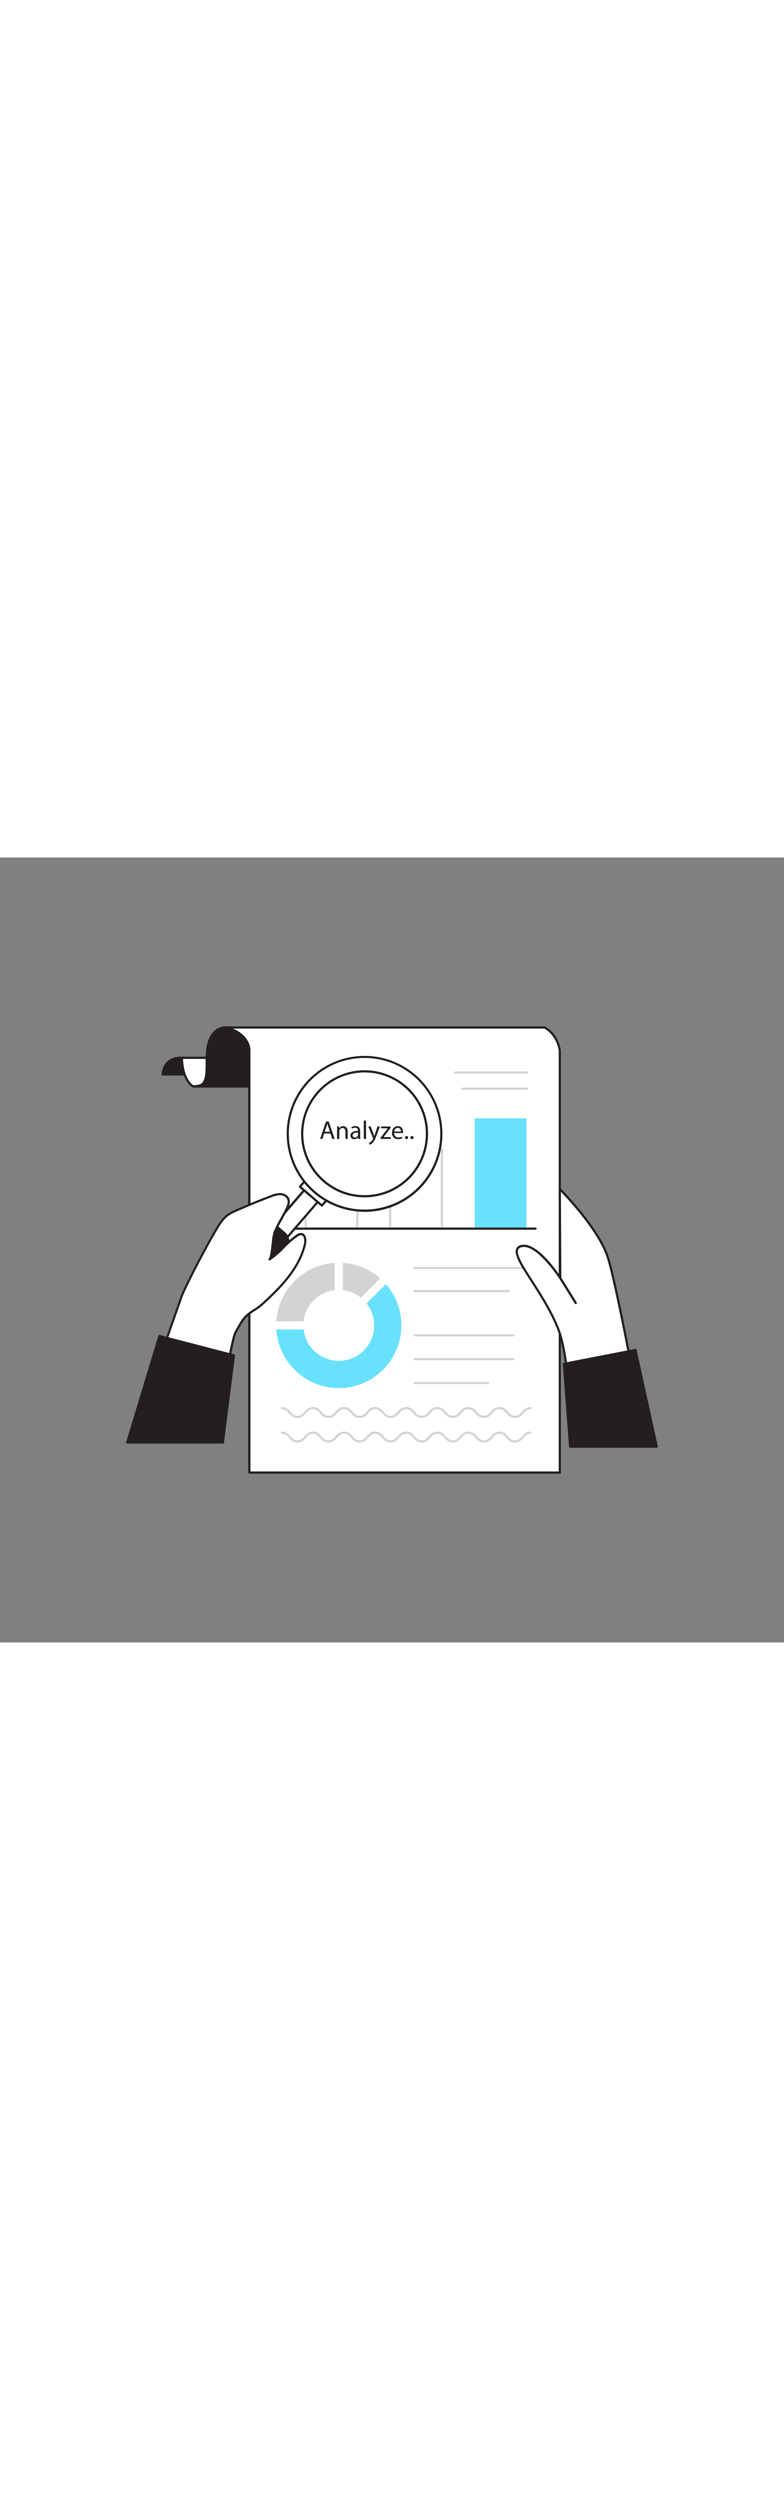 <svg id="_0520_data_analyzing" data-name="0520_data_analyzing" xmlns="http://www.w3.org/2000/svg" viewBox="0 0 500 500" data-imageid="report-analysis-6-83" imageName="Report Analysis 6" class="illustrations_image" style="width: 157px;"><rect x="0" y="0" width="500" height="500" fill="#808080" stroke="none"/><defs><style>.cls-1_report-analysis-6-83{fill:#231f20;}.cls-2_report-analysis-6-83{fill:#fff;}.cls-3_report-analysis-6-83{fill:#d1d3d4;}.cls-4_report-analysis-6-83{fill:#68e1fd;}</style></defs><g id="Data_report-analysis-6-83"><path class="cls-1_report-analysis-6-83" d="M116.05,127.62s-11-1.49-12.35,10.6h19.45S122.08,126.71,116.05,127.62Z"/><path class="cls-1_report-analysis-6-83" d="M123.14,138.92H103.69a.68.68,0,0,1-.52-.23.71.71,0,0,1-.18-.54c.43-3.94,1.9-6.92,4.38-8.86a12.62,12.62,0,0,1,8.66-2.36,4.7,4.7,0,0,1,3.6,1c3.46,2.71,4.17,9.94,4.2,10.25a.68.68,0,0,1-.18.53.72.72,0,0,1-.52.23Zm-18.65-1.39h17.86c-.27-1.86-1.18-6.65-3.57-8.52a3.27,3.27,0,0,0-2.63-.69.67.67,0,0,1-.2,0,11.49,11.49,0,0,0-7.73,2.08,10.72,10.72,0,0,0-3.74,7.14Z"/><path class="cls-2_report-analysis-6-83" d="M123.14,145.84s-6.83-3.59-7.1-18.22h30.75A26.4,26.4,0,0,1,123.14,145.84Z"/><path class="cls-1_report-analysis-6-83" d="M123.14,146.54a.76.76,0,0,1-.33-.08c-.29-.15-7.2-4-7.47-18.83a.7.7,0,0,1,.2-.5.71.71,0,0,1,.5-.21h30.75a.72.72,0,0,1,.56.27.7.7,0,0,1,.12.61,27.3,27.3,0,0,1-24.27,18.73h-.06Zm-6.38-18.22c.41,12.16,5.57,16.15,6.55,16.8a25.83,25.83,0,0,0,22.51-16.8Z"/><path class="cls-1_report-analysis-6-83" d="M144.43,108.26S136,107,132.87,118.77s3.15,28.12-9.72,27.07h55.13s-7.83-39.42-33.84-37.58Z"/><path class="cls-1_report-analysis-6-83" d="M124.29,146.59c-.39,0-.79,0-1.2-.05a.7.7,0,0,1,.06-1.39h2.16a5.53,5.53,0,0,0,3.32-1.35c2.46-2.26,2.47-7.3,2.48-12.64,0-4.21,0-8.57,1.08-12.56,3.1-11.62,11.28-11.13,12.25-11,26.3-1.78,34.43,37.74,34.51,38.14a.71.71,0,0,1-.14.58.7.7,0,0,1-.54.26H125.38c-.35,0-.71,0-1.09,0Zm4.9-1.44h48.22c-1.32-5.63-9.88-37.79-32.92-36.19h-.15c-.32,0-7.84-1-10.78,10-1,3.82-1,8.08-1,12.21,0,5.9,0,11-2.93,13.66l-.38.33Z"/><path class="cls-2_report-analysis-6-83" d="M347.3,108.26H144.43C159.67,112.46,159,123,159,123V391.79H357V123c-1.84-11.06-9.72-14.7-9.72-14.7Z"/><path class="cls-1_report-analysis-6-83" d="M357,392.49H159a.7.7,0,0,1-.7-.7V123c0-.45.38-10-14.08-14a.7.7,0,0,1,.18-1.38H347.3a.72.72,0,0,1,.29.06c.33.16,8.23,3.93,10.11,15.22v269a.69.69,0,0,1-.69.7Zm-197.29-1.4H356.32V123c-1.62-9.66-8.18-13.47-9.18-14H148.6c5.39,2.29,8.1,5.44,9.46,7.89a12.23,12.23,0,0,1,1.67,6.15V391.09Z"/><rect class="cls-2_report-analysis-6-83" x="194.88" y="209.22" width="33.01" height="27.2"/><path class="cls-3_report-analysis-6-83" d="M227.89,237.12h-33a.7.7,0,0,1-.7-.7v-27.2a.7.7,0,0,1,.7-.7h33a.7.7,0,0,1,.7.7v27.2A.7.7,0,0,1,227.89,237.12Zm-32.31-1.4h31.61v-25.8H195.58Z"/><rect class="cls-2_report-analysis-6-83" x="248.81" y="186.1" width="33.01" height="50.31"/><path class="cls-3_report-analysis-6-83" d="M281.82,237.12h-33a.7.7,0,0,1-.7-.7V186.11a.7.7,0,0,1,.7-.7h33a.7.7,0,0,1,.7.7v50.31A.7.7,0,0,1,281.82,237.12Zm-32.31-1.4h31.61V186.81H249.51v48.91Z"/><rect class="cls-4_report-analysis-6-83 targetColor" x="302.73" y="166.17" width="33.01" height="70.25" style="fill: rgb(104, 225, 253);"/><path class="cls-3_report-analysis-6-83" d="M327.38,305.07H264.57a.7.7,0,0,1,0-1.4h62.81a.7.7,0,0,1,0,1.4Z"/><path class="cls-3_report-analysis-6-83" d="M327.38,320.25H264.57a.7.7,0,0,1,0-1.4h62.81a.7.7,0,1,1,0,1.4Z"/><path class="cls-3_report-analysis-6-83" d="M311.17,335.44h-46.6a.7.7,0,0,1,0-1.4h46.6a.7.7,0,0,1,0,1.4Z"/><path class="cls-3_report-analysis-6-83" d="M338.37,262.16H264.28a.7.7,0,0,1,0-1.4h74.09a.7.7,0,1,1,0,1.4Z"/><path class="cls-3_report-analysis-6-83" d="M324.52,276.88H264.28a.7.7,0,1,1,0-1.4h60.24a.7.7,0,0,1,0,1.4Z"/><path class="cls-3_report-analysis-6-83" d="M189.72,268.06a40,40,0,0,0-13.53,27.4H193.6a22.39,22.39,0,0,1,4.75-11.41,22.87,22.87,0,0,1,3.68-3.68,22.44,22.44,0,0,1,11.41-4.75V258.21A39.67,39.67,0,0,0,189.72,268.06Z"/><path class="cls-4_report-analysis-6-83 targetColor" d="M255.9,295.46a39.72,39.72,0,0,0-9.84-23.72l-12.31,12.32a22.48,22.48,0,0,1,0,28,22.09,22.09,0,0,1-3.68,3.68,22.48,22.48,0,0,1-28,0,22.93,22.93,0,0,1-3.69-3.68,22.53,22.53,0,0,1-4.75-11.42H176.2a39.62,39.62,0,0,0,9.86,23.72,37.6,37.6,0,0,0,3.68,3.68,39.61,39.61,0,0,0,23.71,9.85c.86.06,1.73.09,2.6.09s1.74,0,2.6-.09a39.67,39.67,0,0,0,23.72-9.85,37.6,37.6,0,0,0,3.68-3.68,39.67,39.67,0,0,0,9.85-23.72c.06-.86.09-1.73.09-2.6S256,296.32,255.9,295.46Z" style="fill: rgb(104, 225, 253);"/><path class="cls-3_report-analysis-6-83" d="M242.38,268.06a39.67,39.67,0,0,0-23.73-9.85v17.41a22.44,22.44,0,0,1,11.42,4.75Z"/><path class="cls-1_report-analysis-6-83" d="M341.52,237.12h-155a.7.7,0,0,1,0-1.4h155a.7.7,0,0,1,0,1.4Z"/><path class="cls-3_report-analysis-6-83" d="M336,148H295a.7.7,0,0,1,0-1.4h41a.7.7,0,0,1,0,1.4Z"/><path class="cls-3_report-analysis-6-83" d="M336,137.71H290.27a.7.7,0,0,1,0-1.4H336a.7.7,0,0,1,0,1.4Z"/><path class="cls-2_report-analysis-6-83" d="M179.8,350.69c4.95,0,4.95,5.6,9.91,5.6s4.95-5.6,9.91-5.6,4.95,5.6,9.91,5.6,4.95-5.6,9.91-5.6,4.95,5.6,9.91,5.6,5-5.6,9.91-5.6,5,5.6,9.91,5.6,5-5.6,9.9-5.6,4.95,5.6,9.91,5.6,4.95-5.6,9.91-5.6,4.95,5.6,9.91,5.6,5-5.6,9.91-5.6,5,5.6,9.91,5.6,5-5.6,9.91-5.6,5,5.6,9.92,5.6,5-5.6,9.92-5.6"/><path class="cls-3_report-analysis-6-83" d="M328.44,357c-2.79,0-4.22-1.61-5.48-3s-2.27-2.56-4.44-2.56-3.22,1.19-4.43,2.56-2.69,3-5.48,3-4.22-1.61-5.48-3-2.27-2.56-4.43-2.56-3.21,1.19-4.43,2.56-2.69,3-5.48,3-4.22-1.61-5.48-3-2.27-2.56-4.43-2.56-3.21,1.19-4.43,2.56-2.69,3-5.48,3-4.22-1.61-5.48-3-2.27-2.56-4.43-2.56-3.21,1.19-4.43,2.56-2.69,3-5.48,3-4.22-1.61-5.48-3-2.27-2.56-4.43-2.56-3.21,1.19-4.43,2.56-2.69,3-5.48,3-4.22-1.61-5.48-3-2.27-2.56-4.43-2.56-3.21,1.19-4.43,2.56-2.69,3-5.48,3-4.22-1.61-5.48-3-2.27-2.56-4.43-2.56-3.21,1.19-4.43,2.56-2.69,3-5.48,3-4.22-1.61-5.48-3-2.27-2.56-4.43-2.56a.7.7,0,0,1,0-1.4c2.79,0,4.22,1.61,5.48,3s2.27,2.56,4.43,2.56,3.21-1.19,4.43-2.56,2.69-3,5.48-3,4.22,1.61,5.48,3,2.27,2.56,4.43,2.56,3.21-1.19,4.43-2.56,2.69-3,5.48-3,4.22,1.61,5.48,3,2.27,2.56,4.43,2.56,3.21-1.19,4.43-2.56,2.69-3,5.48-3,4.22,1.61,5.48,3,2.27,2.56,4.43,2.56,3.21-1.19,4.43-2.56,2.69-3,5.48-3,4.22,1.61,5.48,3,2.27,2.56,4.43,2.56,3.21-1.19,4.43-2.56,2.69-3,5.48-3,4.22,1.61,5.48,3,2.27,2.56,4.43,2.56,3.21-1.19,4.43-2.56,2.69-3,5.48-3,4.22,1.61,5.48,3,2.27,2.56,4.43,2.56,3.22-1.19,4.43-2.56,2.69-3,5.48-3,4.22,1.61,5.49,3,2.27,2.56,4.44,2.56,3.22-1.19,4.44-2.56,2.69-3,5.48-3a.7.7,0,1,1,0,1.4c-2.16,0-3.22,1.19-4.44,2.56S331.24,357,328.44,357Z"/><path class="cls-2_report-analysis-6-83" d="M179.8,366.35c4.95,0,4.95,5.6,9.91,5.6s4.95-5.6,9.91-5.6,4.95,5.6,9.91,5.6,4.95-5.6,9.91-5.6,4.95,5.6,9.91,5.6,5-5.6,9.91-5.6,5,5.6,9.91,5.6,5-5.6,9.9-5.6S264,372,269,372s4.95-5.6,9.91-5.6,4.95,5.6,9.91,5.6,5-5.6,9.91-5.6,5,5.6,9.91,5.6,5-5.6,9.91-5.6,5,5.6,9.92,5.6,5-5.6,9.92-5.6"/><path class="cls-3_report-analysis-6-83" d="M328.44,372.65c-2.79,0-4.22-1.61-5.48-3s-2.27-2.56-4.44-2.56-3.22,1.19-4.43,2.56-2.69,3-5.48,3-4.22-1.61-5.48-3-2.27-2.56-4.43-2.56-3.21,1.19-4.43,2.56-2.69,3-5.48,3-4.22-1.61-5.48-3-2.27-2.56-4.43-2.56-3.21,1.19-4.43,2.56-2.69,3-5.48,3-4.22-1.61-5.48-3-2.27-2.56-4.43-2.56-3.21,1.19-4.43,2.56-2.69,3-5.48,3-4.22-1.61-5.48-3-2.27-2.56-4.43-2.56-3.21,1.19-4.43,2.56-2.69,3-5.48,3-4.22-1.61-5.48-3-2.27-2.56-4.43-2.56-3.21,1.19-4.43,2.56-2.69,3-5.48,3-4.22-1.61-5.48-3-2.27-2.56-4.43-2.56-3.21,1.19-4.43,2.56-2.69,3-5.48,3-4.22-1.61-5.48-3-2.27-2.56-4.43-2.56a.7.7,0,0,1,0-1.4c2.79,0,4.22,1.61,5.48,3s2.27,2.56,4.43,2.56,3.21-1.19,4.43-2.56,2.69-3,5.48-3,4.22,1.61,5.48,3,2.27,2.56,4.43,2.56,3.21-1.19,4.43-2.56,2.69-3,5.48-3,4.22,1.61,5.48,3,2.27,2.56,4.43,2.56,3.21-1.19,4.43-2.56,2.69-3,5.48-3,4.22,1.61,5.48,3,2.27,2.56,4.43,2.56,3.21-1.19,4.43-2.56,2.69-3,5.48-3,4.22,1.61,5.48,3,2.27,2.56,4.43,2.56,3.21-1.19,4.43-2.56,2.69-3,5.48-3,4.22,1.61,5.48,3,2.27,2.56,4.43,2.56,3.21-1.19,4.43-2.56,2.69-3,5.48-3,4.22,1.61,5.48,3,2.27,2.56,4.43,2.56,3.22-1.19,4.43-2.56,2.69-3,5.48-3,4.22,1.61,5.49,3,2.27,2.56,4.44,2.56,3.22-1.19,4.44-2.56,2.69-3,5.48-3a.7.7,0,1,1,0,1.4c-2.16,0-3.22,1.19-4.44,2.56S331.24,372.65,328.44,372.65Z"/></g><g id="Hands_report-analysis-6-83"><path class="cls-2_report-analysis-6-83" d="M362.84,347.4h44.29c-6.62-35.24-15.85-82.42-19.87-93.81C380.65,234.85,357,211.26,357,211.26l.3,56.69s-15.16-23.6-25.26-20.29,12.88,25.46,23.65,51.91c4.72,11.59,6.55,30.37,7.13,47.83Z"/><path class="cls-1_report-analysis-6-83" d="M407.13,348.1H362.84a.7.7,0,0,1-.7-.68c-.72-21.8-3.1-37.82-7.07-47.59-4.46-11-11.13-21.33-16.49-29.66-6.3-9.79-10.85-16.87-9.47-20.74a4,4,0,0,1,2.74-2.45c8.82-2.89,20.82,13,24.77,18.65l-.29-54.38a.71.71,0,0,1,.43-.65.69.69,0,0,1,.76.15c.24.24,23.81,23.92,30.4,42.6,4,11.32,13,57.32,19.9,93.91a.72.72,0,0,1-.15.58.69.69,0,0,1-.54.25Zm-43.61-1.4h42.77c-6.84-36.41-15.75-81.73-19.69-92.88-5.63-15.95-24-35.75-28.87-40.84l.29,55a.7.7,0,0,1-1.29.39c-.15-.23-15-23.11-24.45-20a2.66,2.66,0,0,0-1.86,1.58c-1.14,3.22,3.71,10.77,9.33,19.51,5.39,8.38,12.1,18.81,16.61,29.89,4,9.82,6.41,25.77,7.15,47.39Z"/><path class="cls-1_report-analysis-6-83" d="M367.14,284.51a.69.69,0,0,1-.6-.34c-2.34-3.89-9.74-15.72-9.82-15.84a.7.7,0,0,1,.22-1,.71.71,0,0,1,1,.22c.08.12,7.49,12,9.83,15.86a.7.7,0,0,1-.24,1,.68.68,0,0,1-.36.1Z"/><path class="cls-2_report-analysis-6-83" d="M170.69,250.63l-2.83-2.44a3.85,3.85,0,0,1-.41-5.42l28.86-33.5,8.65,7.46-28.85,33.49A3.85,3.85,0,0,1,170.69,250.63Z"/><path class="cls-1_report-analysis-6-83" d="M173,251.63a6,6,0,0,1-4-1.47l-.5-.43h0a6.08,6.08,0,0,1-.64-8.58l27.85-32.33a.71.71,0,0,1,1-.07l8.65,7.46a.68.68,0,0,1,.24.48.72.72,0,0,1-.17.51l-27.85,32.33a6,6,0,0,1-4.15,2.1l-.46,0Zm-3.55-3,.5.43a4.68,4.68,0,0,0,6.6-.49L204,216.8l-7.59-6.54L169,242.06a4.61,4.61,0,0,0-1.12,3.4,4.73,4.73,0,0,0,1.61,3.2Z"/><rect class="cls-2_report-analysis-6-83" x="191.04" y="190.68" width="41.74" height="18.45" transform="matrix(0.65, -0.76, 0.76, 0.65, -77.85, 230)"/><path class="cls-1_report-analysis-6-83" d="M205.3,222.44a.71.71,0,0,1-.46-.17l-14-12a.7.7,0,0,1-.07-1l27.25-31.63a.68.68,0,0,1,.48-.24.77.77,0,0,1,.51.17l14,12a.7.7,0,0,1,.07,1L205.83,222.2a.68.68,0,0,1-.48.24Zm-13-12.81,12.91,11.13,26.33-30.56-12.91-11.13Z"/><rect class="cls-1_report-analysis-6-83" x="119.42" y="255.91" width="72.58" height="18.45" rx="4.65" transform="translate(-146.8 210.08) rotate(-49.26)"/><path class="cls-1_report-analysis-6-83" d="M138.35,296.67a7.14,7.14,0,0,1-4.69-1.75l-4.11-3.54a7.21,7.21,0,0,1-.75-10.17l38.88-45.13a7.23,7.23,0,0,1,10.17-.76l4.11,3.54a7.23,7.23,0,0,1,.76,10.17l-38.88,45.12a7.16,7.16,0,0,1-4.93,2.48l-.55,0ZM173.14,235a3.24,3.24,0,0,0-.44,0,5.76,5.76,0,0,0-4,2l-38.88,45.13a5.82,5.82,0,0,0,.61,8.2h0l4.11,3.54a5.82,5.82,0,0,0,8.2-.61l38.88-45.12a5.82,5.82,0,0,0-.61-8.2l-4.11-3.54a5.76,5.76,0,0,0-3.79-1.41Z"/><circle class="cls-2_report-analysis-6-83" cx="232.51" cy="176.02" r="48.98"/><path class="cls-1_report-analysis-6-83" d="M232.43,225.7a49.68,49.68,0,0,1-37.56-82.1h0a49.68,49.68,0,1,1,41.33,82c-1.26.09-2.51.14-3.76.14Zm.15-98c-1.21,0-2.43.05-3.66.14a48,48,0,0,0-33,16.63h0a48.28,48.28,0,1,0,36.65-16.76ZM195.4,144.05h0Z"/><circle class="cls-2_report-analysis-6-83" cx="232.51" cy="176.02" r="39.78" transform="matrix(0.16, -0.99, 0.99, 0.16, 21.52, 377.33)"/><path class="cls-1_report-analysis-6-83" d="M232.48,216.49a40.46,40.46,0,0,1-30.64-66.88l.53.46-.53-.46a40.48,40.48,0,1,1,30.64,66.88Zm-29.58-66a39.08,39.08,0,1,0,55.11-4.1,39.12,39.12,0,0,0-55.11,4.1h0Z"/><path class="cls-2_report-analysis-6-83" d="M136.28,369.15c2.26-5,11.12-61.95,13.9-66.71,1.92-3.29,4-7.57,6.72-10.26,2.87-2.83,6.89-4.53,10-7.33,11.93-10.8,24-22.94,27.61-38.63.58-2.53.12-6.18-2.47-6.32a4.64,4.64,0,0,0-2.66,1c-6.41,4.19-11.16,11.19-17.41,15,1.65-1.1,2.13-14.41,3.16-17,2-5.12,5.23-9.85,7.63-14.92,1-2,1.93-4.35,1.1-6.44a5.56,5.56,0,0,0-5.06-3.08,16.14,16.14,0,0,0-6.07,1.4q-11,4.16-21.76,8.91a27.12,27.12,0,0,0-6.62,3.73,28,28,0,0,0-5.33,6.79c-5.47,8.68-21.14,38.37-23.47,45.14-.83,2.4-25.35,72.94-26.62,72.72.16,0,47.38,16,47.38,16Z"/><path class="cls-1_report-analysis-6-83" d="M136.28,369.85a.57.57,0,0,1-.22,0c-16.11-5.44-46.73-15.77-47.35-16a.66.66,0,0,1-.53-.8.71.71,0,0,1,.36-.48c2.29-3.43,23.21-63.31,26.32-72.34,2.3-6.67,17.81-36.18,23.54-45.28a28.4,28.4,0,0,1,5.48-7,28,28,0,0,1,6.79-3.83c7.14-3.15,14.47-6.16,21.79-8.92a16.72,16.72,0,0,1,6.34-1.45c2.16.07,4.76,1.19,5.69,3.52s-.09,4.83-1.11,7-2.17,4.22-3.29,6.25a73.93,73.93,0,0,0-4.32,8.63,43.61,43.61,0,0,0-1.06,6.83,77.51,77.51,0,0,1-1.17,8,64.33,64.33,0,0,0,6.74-6.13,57.33,57.33,0,0,1,8.7-7.56,5.14,5.14,0,0,1,3.08-1.12,3,3,0,0,1,2.32,1.25c1.14,1.51,1.22,4.06.79,5.93-3.66,16-16.28,28.54-27.82,39a36.3,36.3,0,0,1-4.9,3.55,30.66,30.66,0,0,0-5,3.75c-2.09,2.07-3.85,5.2-5.39,8-.42.74-.82,1.47-1.22,2.15-1.45,2.48-4.82,20.85-7.8,37.06-2.68,14.6-5,27.21-6.06,29.58a.7.7,0,0,1-.64.41ZM89.93,352.79c2.44.81,11.55,3.87,45.93,15.48,1.11-3.45,3.47-16.25,5.74-28.67,3.14-17.12,6.4-34.82,8-37.51.39-.67.79-1.39,1.2-2.12,1.59-2.85,3.4-6.07,5.63-8.28a32.53,32.53,0,0,1,5.27-3.93,35.47,35.47,0,0,0,4.72-3.42c11.39-10.31,23.83-22.62,27.4-38.27.34-1.5.31-3.63-.55-4.77a1.64,1.64,0,0,0-1.28-.7,4,4,0,0,0-2.24.9,56.23,56.23,0,0,0-8.48,7.38,51.54,51.54,0,0,1-8.94,7.65.71.71,0,0,1-1-.22.69.69,0,0,1,.2-1c.72-.62,1.36-6.18,1.75-9.51a41.37,41.37,0,0,1,1.15-7.18,76.69,76.69,0,0,1,4.4-8.79c1.11-2,2.27-4.08,3.25-6.17s1.8-4.08,1.08-5.88-2.73-2.59-4.44-2.64a15.16,15.16,0,0,0-5.8,1.36c-7.3,2.76-14.61,5.75-21.72,8.89a26.94,26.94,0,0,0-6.45,3.62,27.29,27.29,0,0,0-5.19,6.63c-5.7,9-21.12,38.38-23.4,45-.68,2-7,20-13.15,37.35-8.73,24.45-11.78,32.28-13.1,34.75Z"/><path class="cls-1_report-analysis-6-83" d="M206.78,175.78l-1.15,3.49h-1.48l3.77-11.09h1.73l3.78,11.09H211.9l-1.19-3.49Zm3.64-1.12-1.09-3.19c-.25-.72-.41-1.38-.58-2h0c-.16.66-.35,1.33-.56,2l-1.09,3.21h3.35Z"/><path class="cls-1_report-analysis-6-83" d="M215,173.46c0-.82,0-1.5-.07-2.16h1.28l.08,1.32h0a2.93,2.93,0,0,1,2.63-1.5c1.1,0,2.81.66,2.81,3.39v4.75h-1.45v-4.59c0-1.28-.48-2.35-1.84-2.35a2.07,2.07,0,0,0-1.94,1.48,2,2,0,0,0-.1.67v4.79h-1.45v-5.81Z"/><path class="cls-1_report-analysis-6-83" d="M228.5,179.27l-.12-1h0a3,3,0,0,1-2.44,1.18,2.26,2.26,0,0,1-2.43-2.29c0-1.92,1.71-3,4.79-3V174a1.64,1.64,0,0,0-1.81-1.84,4,4,0,0,0-2.07.59l-.33-.95a4.92,4.92,0,0,1,2.61-.71c2.44,0,3,1.66,3,3.26v3a11.1,11.1,0,0,0,.13,1.91H228.5Zm-.21-4.06c-1.58,0-3.37.25-3.37,1.79a1.28,1.28,0,0,0,1.37,1.38,2,2,0,0,0,1.92-1.33,1.48,1.48,0,0,0,.08-.46v-1.38Z"/><path class="cls-1_report-analysis-6-83" d="M232,167.59h1.45v11.68H232Z"/><path class="cls-1_report-analysis-6-83" d="M236.44,171.31l1.74,4.7c.18.53.38,1.15.51,1.63h0c.15-.48.31-1.09.51-1.66l1.58-4.67h1.53L240.17,177c-1,2.73-1.74,4.13-2.73,5a4,4,0,0,1-1.78.94l-.36-1.22a4,4,0,0,0,1.27-.71,4.32,4.32,0,0,0,1.22-1.61,1,1,0,0,0,.12-.35,1.11,1.11,0,0,0-.1-.38l-2.94-7.34h1.57Z"/><path class="cls-1_report-analysis-6-83" d="M242.76,178.43l3.6-4.69c.35-.43.67-.81,1-1.23v0h-4.31v-1.17h6.07l0,.9-3.55,4.62c-.33.44-.66.84-1,1.25v0h4.66v1.15h-6.47v-.84Z"/><path class="cls-1_report-analysis-6-83" d="M251.4,175.55a2.54,2.54,0,0,0,2.73,2.76,5.2,5.2,0,0,0,2.2-.41l.25,1a6.46,6.46,0,0,1-2.65.49,3.7,3.7,0,0,1-3.92-4c0-2.4,1.41-4.29,3.73-4.29,2.6,0,3.29,2.29,3.29,3.75a4.58,4.58,0,0,1,0,.67H251.4Zm4.25-1a2.06,2.06,0,0,0-2-2.35,2.4,2.4,0,0,0-2.22,2.35Z"/><path class="cls-1_report-analysis-6-83" d="M258.3,178.42a1,1,0,0,1,1-1,1,1,0,1,1-1,1Z"/><path class="cls-1_report-analysis-6-83" d="M261.71,178.42a1,1,0,0,1,1-1,1,1,0,1,1-1,1Z"/><polygon class="cls-1_report-analysis-6-83" points="142.11 372.63 149.15 317.14 101.65 304.78 81.14 372.63 142.11 372.63"/><path class="cls-1_report-analysis-6-83" d="M142.11,373.33h-61a.72.72,0,0,1-.56-.28.72.72,0,0,1-.11-.62L101,304.58a.69.69,0,0,1,.84-.47l47.5,12.36a.7.7,0,0,1,.52.76l-7,55.49a.7.7,0,0,1-.69.61Zm-60-1.39H141.5l6.89-54.27-46.26-12-20,66.31Z"/><path class="cls-1_report-analysis-6-83" d="M418.86,375.26l-13.55-61.58-45.66,8.82s2.6,35.86,4,52.76Z"/><path class="cls-1_report-analysis-6-83" d="M418.86,376H363.61a.69.69,0,0,1-.69-.64c-1.34-16.71-3.93-52.41-4-52.77a.69.69,0,0,1,.56-.73L405.18,313a.69.69,0,0,1,.81.53l13.55,61.58a.7.7,0,0,1-.68.85Zm-54.6-1.39H418L404.78,314.5l-44.38,8.58c.35,4.76,2.61,35.78,3.86,51.5Z"/></g></svg>
